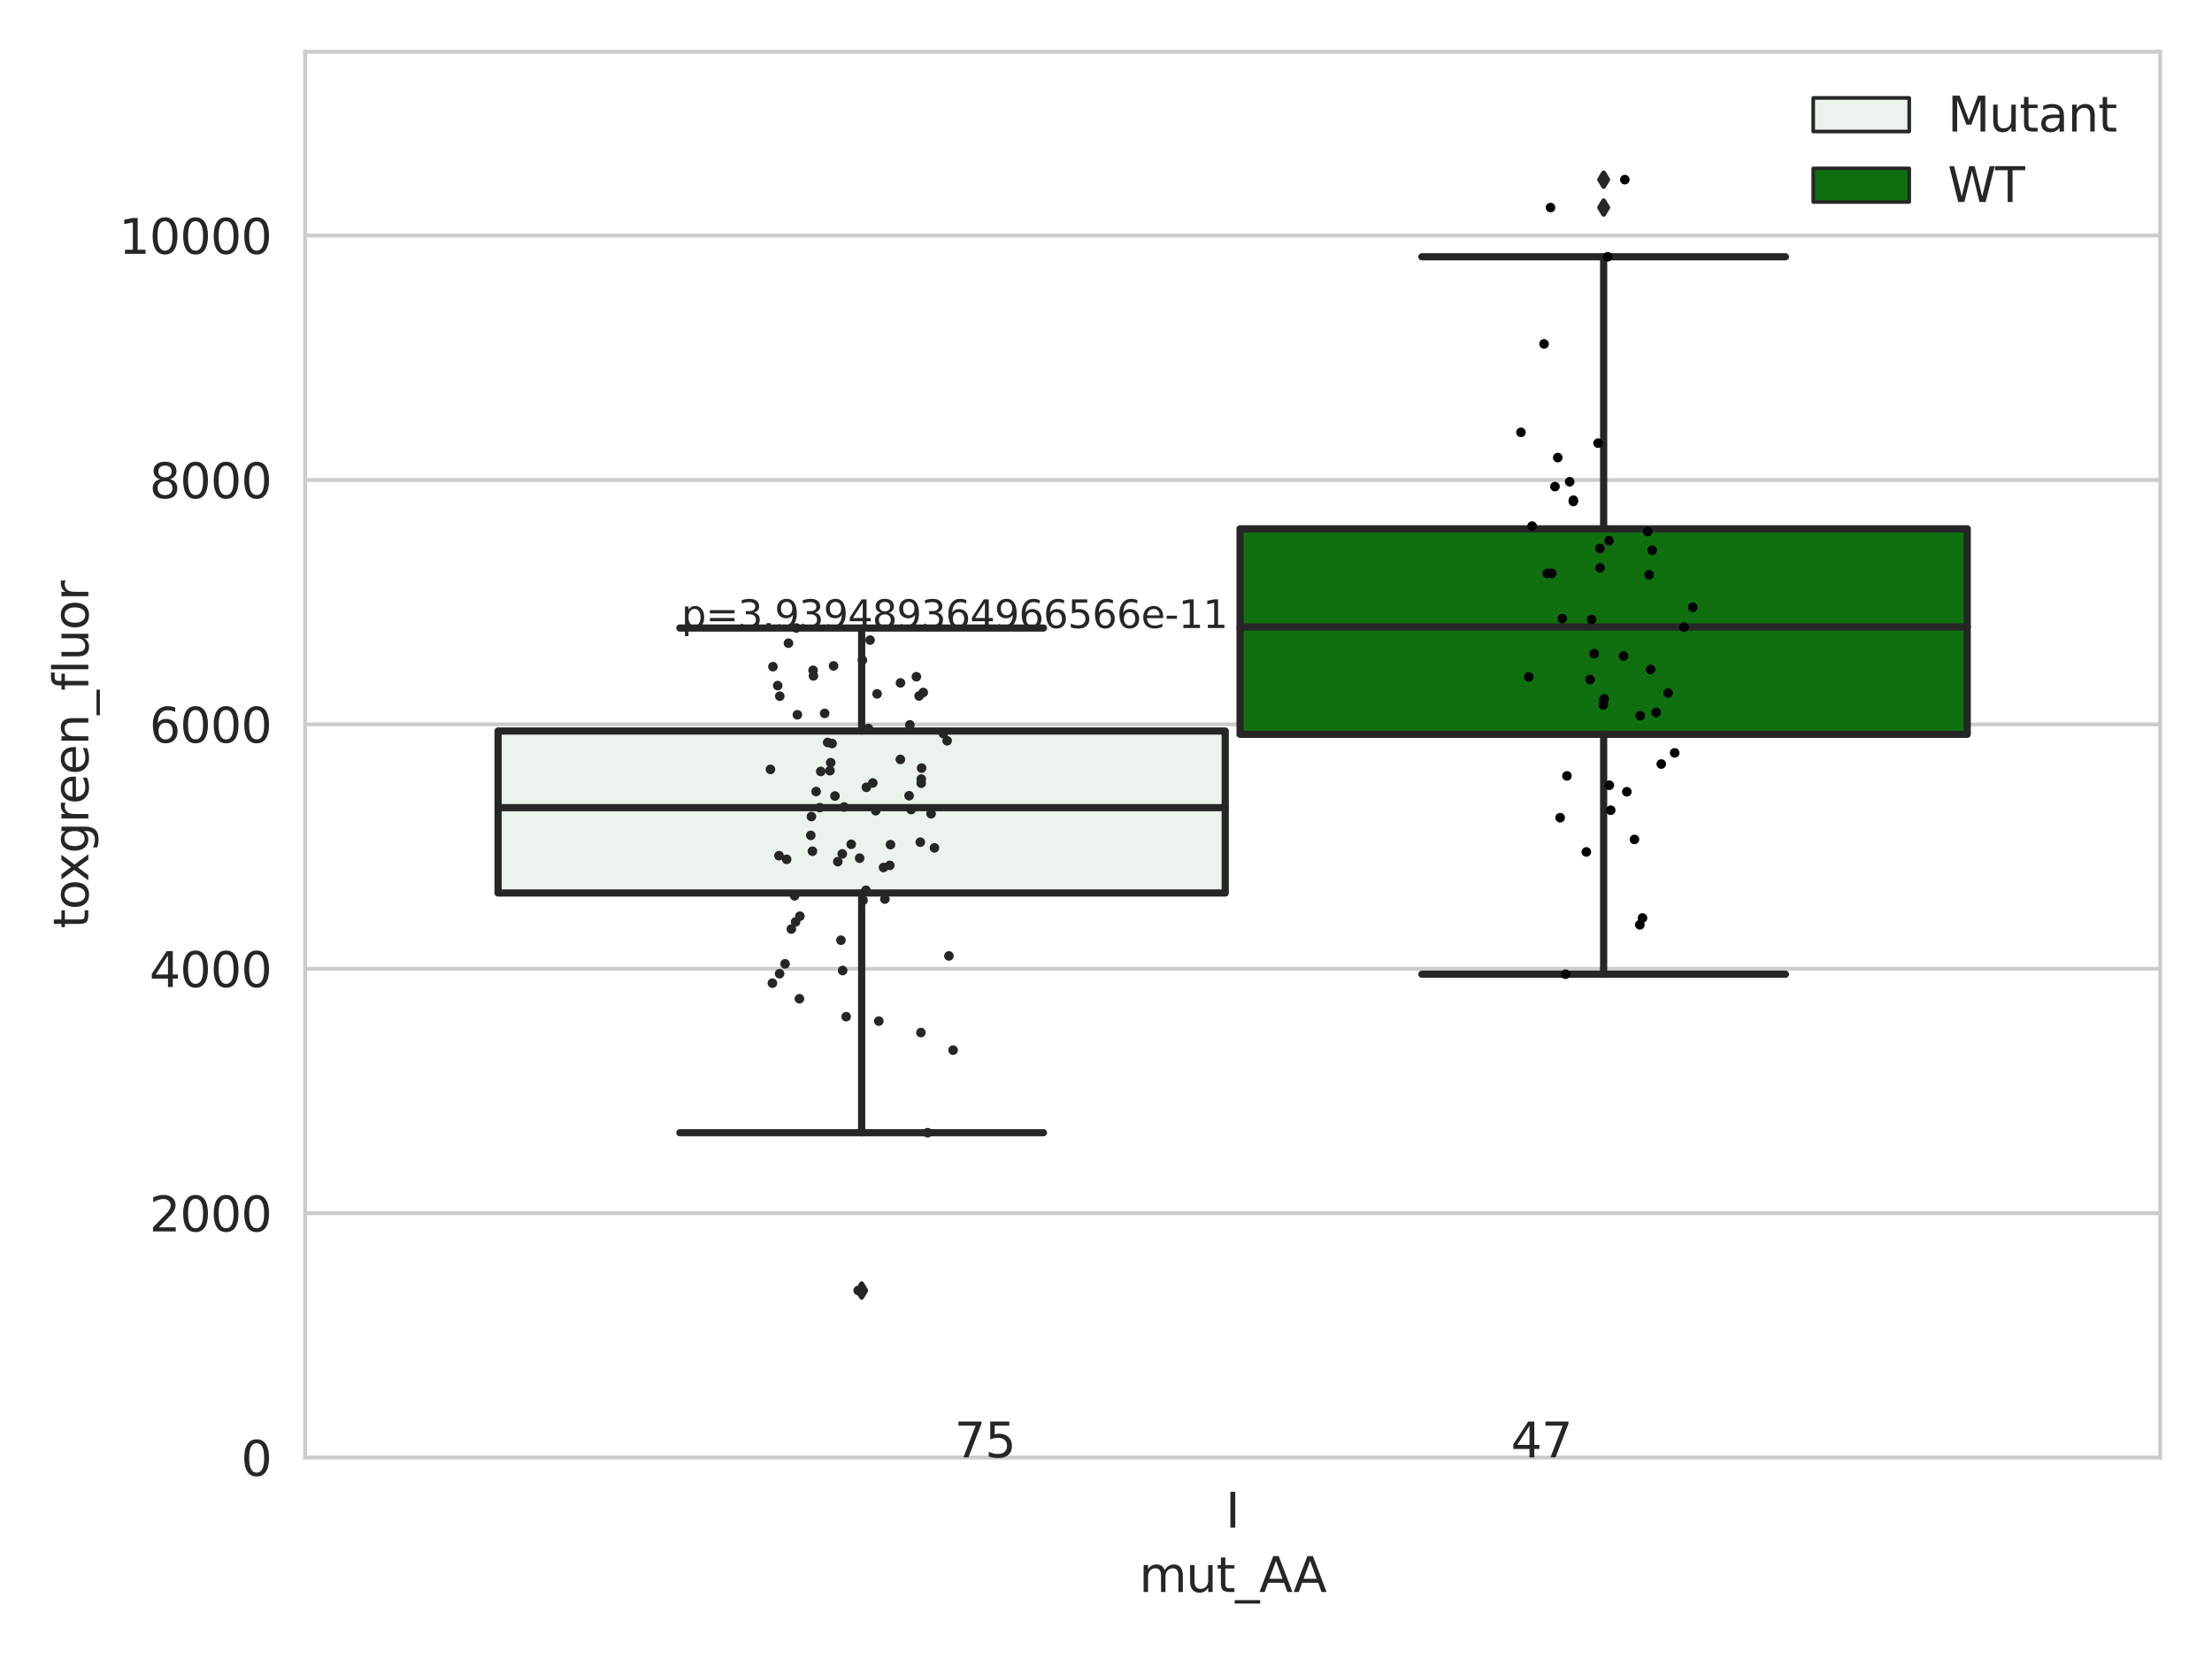 <?xml version="1.0" encoding="utf-8" standalone="no"?>
<!DOCTYPE svg PUBLIC "-//W3C//DTD SVG 1.1//EN"
  "http://www.w3.org/Graphics/SVG/1.1/DTD/svg11.dtd">
<svg xmlns:xlink="http://www.w3.org/1999/xlink" width="460.8pt" height="345.6pt" viewBox="0 0 460.8 345.6" xmlns="http://www.w3.org/2000/svg" version="1.1">
 <defs>
  <style type="text/css">*{stroke-linejoin: round; stroke-linecap: butt}</style>
 </defs>
 <g id="figure_1">
  <g id="patch_1">
   <path d="M 0 345.6 
L 460.8 345.6 
L 460.8 0 
L 0 0 
z
" style="fill: #ffffff"/>
  </g>
  <g id="axes_1">
   <g id="patch_2">
    <path d="M 63.571 303.64 
L 450 303.64 
L 450 10.8 
L 63.571 10.8 
z
" style="fill: #ffffff"/>
   </g>
   <g id="matplotlib.axis_1">
    <g id="xtick_1">
     <g id="text_1">
      <!-- I -->
      <g style="fill: #262626" transform="translate(255.311 318.238) scale(0.1 -0.1)">
       <defs>
        <path id="DejaVuSans-49" d="M 628 4666 
L 1259 4666 
L 1259 0 
L 628 0 
L 628 4666 
z
" transform="scale(0.016)"/>
       </defs>
       <use xlink:href="#DejaVuSans-49"/>
      </g>
     </g>
    </g>
    <g id="text_2">
     <!-- mut_AA -->
     <g style="fill: #262626" transform="translate(237.308 331.638) scale(0.1 -0.1)">
      <defs>
       <path id="DejaVuSans-6d" d="M 3328 2828 
Q 3544 3216 3844 3400 
Q 4144 3584 4550 3584 
Q 5097 3584 5394 3201 
Q 5691 2819 5691 2113 
L 5691 0 
L 5113 0 
L 5113 2094 
Q 5113 2597 4934 2840 
Q 4756 3084 4391 3084 
Q 3944 3084 3684 2787 
Q 3425 2491 3425 1978 
L 3425 0 
L 2847 0 
L 2847 2094 
Q 2847 2600 2669 2842 
Q 2491 3084 2119 3084 
Q 1678 3084 1418 2786 
Q 1159 2488 1159 1978 
L 1159 0 
L 581 0 
L 581 3500 
L 1159 3500 
L 1159 2956 
Q 1356 3278 1631 3431 
Q 1906 3584 2284 3584 
Q 2666 3584 2933 3390 
Q 3200 3197 3328 2828 
z
" transform="scale(0.016)"/>
       <path id="DejaVuSans-75" d="M 544 1381 
L 544 3500 
L 1119 3500 
L 1119 1403 
Q 1119 906 1312 657 
Q 1506 409 1894 409 
Q 2359 409 2629 706 
Q 2900 1003 2900 1516 
L 2900 3500 
L 3475 3500 
L 3475 0 
L 2900 0 
L 2900 538 
Q 2691 219 2414 64 
Q 2138 -91 1772 -91 
Q 1169 -91 856 284 
Q 544 659 544 1381 
z
M 1991 3584 
L 1991 3584 
z
" transform="scale(0.016)"/>
       <path id="DejaVuSans-74" d="M 1172 4494 
L 1172 3500 
L 2356 3500 
L 2356 3053 
L 1172 3053 
L 1172 1153 
Q 1172 725 1289 603 
Q 1406 481 1766 481 
L 2356 481 
L 2356 0 
L 1766 0 
Q 1100 0 847 248 
Q 594 497 594 1153 
L 594 3053 
L 172 3053 
L 172 3500 
L 594 3500 
L 594 4494 
L 1172 4494 
z
" transform="scale(0.016)"/>
       <path id="DejaVuSans-5f" d="M 3263 -1063 
L 3263 -1509 
L -63 -1509 
L -63 -1063 
L 3263 -1063 
z
" transform="scale(0.016)"/>
       <path id="DejaVuSans-41" d="M 2188 4044 
L 1331 1722 
L 3047 1722 
L 2188 4044 
z
M 1831 4666 
L 2547 4666 
L 4325 0 
L 3669 0 
L 3244 1197 
L 1141 1197 
L 716 0 
L 50 0 
L 1831 4666 
z
" transform="scale(0.016)"/>
      </defs>
      <use xlink:href="#DejaVuSans-6d"/>
      <use xlink:href="#DejaVuSans-75" x="97.412"/>
      <use xlink:href="#DejaVuSans-74" x="160.791"/>
      <use xlink:href="#DejaVuSans-5f" x="200"/>
      <use xlink:href="#DejaVuSans-41" x="250"/>
      <use xlink:href="#DejaVuSans-41" x="321.158"/>
     </g>
    </g>
   </g>
   <g id="matplotlib.axis_2">
    <g id="ytick_1">
     <g id="line2d_1">
      <path d="M 63.571 303.64 
L 450 303.64 
" clip-path="url(#pcf82dc06f7)" style="fill: none; stroke: #cccccc; stroke-width: 0.8; stroke-linecap: round"/>
     </g>
     <g id="text_3">
      <!-- 0 -->
      <g style="fill: #262626" transform="translate(50.209 307.439) scale(0.1 -0.1)">
       <defs>
        <path id="DejaVuSans-30" d="M 2034 4250 
Q 1547 4250 1301 3770 
Q 1056 3291 1056 2328 
Q 1056 1369 1301 889 
Q 1547 409 2034 409 
Q 2525 409 2770 889 
Q 3016 1369 3016 2328 
Q 3016 3291 2770 3770 
Q 2525 4250 2034 4250 
z
M 2034 4750 
Q 2819 4750 3233 4129 
Q 3647 3509 3647 2328 
Q 3647 1150 3233 529 
Q 2819 -91 2034 -91 
Q 1250 -91 836 529 
Q 422 1150 422 2328 
Q 422 3509 836 4129 
Q 1250 4750 2034 4750 
z
" transform="scale(0.016)"/>
       </defs>
       <use xlink:href="#DejaVuSans-30"/>
      </g>
     </g>
    </g>
    <g id="ytick_2">
     <g id="line2d_2">
      <path d="M 63.571 252.727 
L 450 252.727 
" clip-path="url(#pcf82dc06f7)" style="fill: none; stroke: #cccccc; stroke-width: 0.8; stroke-linecap: round"/>
     </g>
     <g id="text_4">
      <!-- 2000 -->
      <g style="fill: #262626" transform="translate(31.121 256.526) scale(0.1 -0.1)">
       <defs>
        <path id="DejaVuSans-32" d="M 1228 531 
L 3431 531 
L 3431 0 
L 469 0 
L 469 531 
Q 828 903 1448 1529 
Q 2069 2156 2228 2338 
Q 2531 2678 2651 2914 
Q 2772 3150 2772 3378 
Q 2772 3750 2511 3984 
Q 2250 4219 1831 4219 
Q 1534 4219 1204 4116 
Q 875 4013 500 3803 
L 500 4441 
Q 881 4594 1212 4672 
Q 1544 4750 1819 4750 
Q 2544 4750 2975 4387 
Q 3406 4025 3406 3419 
Q 3406 3131 3298 2873 
Q 3191 2616 2906 2266 
Q 2828 2175 2409 1742 
Q 1991 1309 1228 531 
z
" transform="scale(0.016)"/>
       </defs>
       <use xlink:href="#DejaVuSans-32"/>
       <use xlink:href="#DejaVuSans-30" x="63.623"/>
       <use xlink:href="#DejaVuSans-30" x="127.246"/>
       <use xlink:href="#DejaVuSans-30" x="190.869"/>
      </g>
     </g>
    </g>
    <g id="ytick_3">
     <g id="line2d_3">
      <path d="M 63.571 201.814 
L 450 201.814 
" clip-path="url(#pcf82dc06f7)" style="fill: none; stroke: #cccccc; stroke-width: 0.8; stroke-linecap: round"/>
     </g>
     <g id="text_5">
      <!-- 4000 -->
      <g style="fill: #262626" transform="translate(31.121 205.614) scale(0.1 -0.1)">
       <defs>
        <path id="DejaVuSans-34" d="M 2419 4116 
L 825 1625 
L 2419 1625 
L 2419 4116 
z
M 2253 4666 
L 3047 4666 
L 3047 1625 
L 3713 1625 
L 3713 1100 
L 3047 1100 
L 3047 0 
L 2419 0 
L 2419 1100 
L 313 1100 
L 313 1709 
L 2253 4666 
z
" transform="scale(0.016)"/>
       </defs>
       <use xlink:href="#DejaVuSans-34"/>
       <use xlink:href="#DejaVuSans-30" x="63.623"/>
       <use xlink:href="#DejaVuSans-30" x="127.246"/>
       <use xlink:href="#DejaVuSans-30" x="190.869"/>
      </g>
     </g>
    </g>
    <g id="ytick_4">
     <g id="line2d_4">
      <path d="M 63.571 150.901 
L 450 150.901 
" clip-path="url(#pcf82dc06f7)" style="fill: none; stroke: #cccccc; stroke-width: 0.8; stroke-linecap: round"/>
     </g>
     <g id="text_6">
      <!-- 6000 -->
      <g style="fill: #262626" transform="translate(31.121 154.701) scale(0.1 -0.1)">
       <defs>
        <path id="DejaVuSans-36" d="M 2113 2584 
Q 1688 2584 1439 2293 
Q 1191 2003 1191 1497 
Q 1191 994 1439 701 
Q 1688 409 2113 409 
Q 2538 409 2786 701 
Q 3034 994 3034 1497 
Q 3034 2003 2786 2293 
Q 2538 2584 2113 2584 
z
M 3366 4563 
L 3366 3988 
Q 3128 4100 2886 4159 
Q 2644 4219 2406 4219 
Q 1781 4219 1451 3797 
Q 1122 3375 1075 2522 
Q 1259 2794 1537 2939 
Q 1816 3084 2150 3084 
Q 2853 3084 3261 2657 
Q 3669 2231 3669 1497 
Q 3669 778 3244 343 
Q 2819 -91 2113 -91 
Q 1303 -91 875 529 
Q 447 1150 447 2328 
Q 447 3434 972 4092 
Q 1497 4750 2381 4750 
Q 2619 4750 2861 4703 
Q 3103 4656 3366 4563 
z
" transform="scale(0.016)"/>
       </defs>
       <use xlink:href="#DejaVuSans-36"/>
       <use xlink:href="#DejaVuSans-30" x="63.623"/>
       <use xlink:href="#DejaVuSans-30" x="127.246"/>
       <use xlink:href="#DejaVuSans-30" x="190.869"/>
      </g>
     </g>
    </g>
    <g id="ytick_5">
     <g id="line2d_5">
      <path d="M 63.571 99.989 
L 450 99.989 
" clip-path="url(#pcf82dc06f7)" style="fill: none; stroke: #cccccc; stroke-width: 0.8; stroke-linecap: round"/>
     </g>
     <g id="text_7">
      <!-- 8000 -->
      <g style="fill: #262626" transform="translate(31.121 103.788) scale(0.1 -0.1)">
       <defs>
        <path id="DejaVuSans-38" d="M 2034 2216 
Q 1584 2216 1326 1975 
Q 1069 1734 1069 1313 
Q 1069 891 1326 650 
Q 1584 409 2034 409 
Q 2484 409 2743 651 
Q 3003 894 3003 1313 
Q 3003 1734 2745 1975 
Q 2488 2216 2034 2216 
z
M 1403 2484 
Q 997 2584 770 2862 
Q 544 3141 544 3541 
Q 544 4100 942 4425 
Q 1341 4750 2034 4750 
Q 2731 4750 3128 4425 
Q 3525 4100 3525 3541 
Q 3525 3141 3298 2862 
Q 3072 2584 2669 2484 
Q 3125 2378 3379 2068 
Q 3634 1759 3634 1313 
Q 3634 634 3220 271 
Q 2806 -91 2034 -91 
Q 1263 -91 848 271 
Q 434 634 434 1313 
Q 434 1759 690 2068 
Q 947 2378 1403 2484 
z
M 1172 3481 
Q 1172 3119 1398 2916 
Q 1625 2713 2034 2713 
Q 2441 2713 2670 2916 
Q 2900 3119 2900 3481 
Q 2900 3844 2670 4047 
Q 2441 4250 2034 4250 
Q 1625 4250 1398 4047 
Q 1172 3844 1172 3481 
z
" transform="scale(0.016)"/>
       </defs>
       <use xlink:href="#DejaVuSans-38"/>
       <use xlink:href="#DejaVuSans-30" x="63.623"/>
       <use xlink:href="#DejaVuSans-30" x="127.246"/>
       <use xlink:href="#DejaVuSans-30" x="190.869"/>
      </g>
     </g>
    </g>
    <g id="ytick_6">
     <g id="line2d_6">
      <path d="M 63.571 49.076 
L 450 49.076 
" clip-path="url(#pcf82dc06f7)" style="fill: none; stroke: #cccccc; stroke-width: 0.8; stroke-linecap: round"/>
     </g>
     <g id="text_8">
      <!-- 10000 -->
      <g style="fill: #262626" transform="translate(24.759 52.875) scale(0.1 -0.1)">
       <defs>
        <path id="DejaVuSans-31" d="M 794 531 
L 1825 531 
L 1825 4091 
L 703 3866 
L 703 4441 
L 1819 4666 
L 2450 4666 
L 2450 531 
L 3481 531 
L 3481 0 
L 794 0 
L 794 531 
z
" transform="scale(0.016)"/>
       </defs>
       <use xlink:href="#DejaVuSans-31"/>
       <use xlink:href="#DejaVuSans-30" x="63.623"/>
       <use xlink:href="#DejaVuSans-30" x="127.246"/>
       <use xlink:href="#DejaVuSans-30" x="190.869"/>
       <use xlink:href="#DejaVuSans-30" x="254.492"/>
      </g>
     </g>
    </g>
    <g id="text_9">
     <!-- toxgreen_fluor -->
     <g style="fill: #262626" transform="translate(18.401 193.415) rotate(-90) scale(0.1 -0.1)">
      <defs>
       <path id="DejaVuSans-6f" d="M 1959 3097 
Q 1497 3097 1228 2736 
Q 959 2375 959 1747 
Q 959 1119 1226 758 
Q 1494 397 1959 397 
Q 2419 397 2687 759 
Q 2956 1122 2956 1747 
Q 2956 2369 2687 2733 
Q 2419 3097 1959 3097 
z
M 1959 3584 
Q 2709 3584 3137 3096 
Q 3566 2609 3566 1747 
Q 3566 888 3137 398 
Q 2709 -91 1959 -91 
Q 1206 -91 779 398 
Q 353 888 353 1747 
Q 353 2609 779 3096 
Q 1206 3584 1959 3584 
z
" transform="scale(0.016)"/>
       <path id="DejaVuSans-78" d="M 3513 3500 
L 2247 1797 
L 3578 0 
L 2900 0 
L 1881 1375 
L 863 0 
L 184 0 
L 1544 1831 
L 300 3500 
L 978 3500 
L 1906 2253 
L 2834 3500 
L 3513 3500 
z
" transform="scale(0.016)"/>
       <path id="DejaVuSans-67" d="M 2906 1791 
Q 2906 2416 2648 2759 
Q 2391 3103 1925 3103 
Q 1463 3103 1205 2759 
Q 947 2416 947 1791 
Q 947 1169 1205 825 
Q 1463 481 1925 481 
Q 2391 481 2648 825 
Q 2906 1169 2906 1791 
z
M 3481 434 
Q 3481 -459 3084 -895 
Q 2688 -1331 1869 -1331 
Q 1566 -1331 1297 -1286 
Q 1028 -1241 775 -1147 
L 775 -588 
Q 1028 -725 1275 -790 
Q 1522 -856 1778 -856 
Q 2344 -856 2625 -561 
Q 2906 -266 2906 331 
L 2906 616 
Q 2728 306 2450 153 
Q 2172 0 1784 0 
Q 1141 0 747 490 
Q 353 981 353 1791 
Q 353 2603 747 3093 
Q 1141 3584 1784 3584 
Q 2172 3584 2450 3431 
Q 2728 3278 2906 2969 
L 2906 3500 
L 3481 3500 
L 3481 434 
z
" transform="scale(0.016)"/>
       <path id="DejaVuSans-72" d="M 2631 2963 
Q 2534 3019 2420 3045 
Q 2306 3072 2169 3072 
Q 1681 3072 1420 2755 
Q 1159 2438 1159 1844 
L 1159 0 
L 581 0 
L 581 3500 
L 1159 3500 
L 1159 2956 
Q 1341 3275 1631 3429 
Q 1922 3584 2338 3584 
Q 2397 3584 2469 3576 
Q 2541 3569 2628 3553 
L 2631 2963 
z
" transform="scale(0.016)"/>
       <path id="DejaVuSans-65" d="M 3597 1894 
L 3597 1613 
L 953 1613 
Q 991 1019 1311 708 
Q 1631 397 2203 397 
Q 2534 397 2845 478 
Q 3156 559 3463 722 
L 3463 178 
Q 3153 47 2828 -22 
Q 2503 -91 2169 -91 
Q 1331 -91 842 396 
Q 353 884 353 1716 
Q 353 2575 817 3079 
Q 1281 3584 2069 3584 
Q 2775 3584 3186 3129 
Q 3597 2675 3597 1894 
z
M 3022 2063 
Q 3016 2534 2758 2815 
Q 2500 3097 2075 3097 
Q 1594 3097 1305 2825 
Q 1016 2553 972 2059 
L 3022 2063 
z
" transform="scale(0.016)"/>
       <path id="DejaVuSans-6e" d="M 3513 2113 
L 3513 0 
L 2938 0 
L 2938 2094 
Q 2938 2591 2744 2837 
Q 2550 3084 2163 3084 
Q 1697 3084 1428 2787 
Q 1159 2491 1159 1978 
L 1159 0 
L 581 0 
L 581 3500 
L 1159 3500 
L 1159 2956 
Q 1366 3272 1645 3428 
Q 1925 3584 2291 3584 
Q 2894 3584 3203 3211 
Q 3513 2838 3513 2113 
z
" transform="scale(0.016)"/>
       <path id="DejaVuSans-66" d="M 2375 4863 
L 2375 4384 
L 1825 4384 
Q 1516 4384 1395 4259 
Q 1275 4134 1275 3809 
L 1275 3500 
L 2222 3500 
L 2222 3053 
L 1275 3053 
L 1275 0 
L 697 0 
L 697 3053 
L 147 3053 
L 147 3500 
L 697 3500 
L 697 3744 
Q 697 4328 969 4595 
Q 1241 4863 1831 4863 
L 2375 4863 
z
" transform="scale(0.016)"/>
       <path id="DejaVuSans-6c" d="M 603 4863 
L 1178 4863 
L 1178 0 
L 603 0 
L 603 4863 
z
" transform="scale(0.016)"/>
      </defs>
      <use xlink:href="#DejaVuSans-74"/>
      <use xlink:href="#DejaVuSans-6f" x="39.209"/>
      <use xlink:href="#DejaVuSans-78" x="97.266"/>
      <use xlink:href="#DejaVuSans-67" x="156.445"/>
      <use xlink:href="#DejaVuSans-72" x="219.922"/>
      <use xlink:href="#DejaVuSans-65" x="258.785"/>
      <use xlink:href="#DejaVuSans-65" x="320.309"/>
      <use xlink:href="#DejaVuSans-6e" x="381.832"/>
      <use xlink:href="#DejaVuSans-5f" x="445.211"/>
      <use xlink:href="#DejaVuSans-66" x="495.211"/>
      <use xlink:href="#DejaVuSans-6c" x="530.416"/>
      <use xlink:href="#DejaVuSans-75" x="558.199"/>
      <use xlink:href="#DejaVuSans-6f" x="621.578"/>
      <use xlink:href="#DejaVuSans-72" x="682.76"/>
     </g>
    </g>
   </g>
   <g id="patch_3">
    <path d="M 103.76 186.033 
L 255.24 186.033 
L 255.24 152.288 
L 103.76 152.288 
L 103.76 186.033 
z
" clip-path="url(#pcf82dc06f7)" style="fill: #ecf2ec; stroke: #262626; stroke-width: 1.5; stroke-linejoin: miter"/>
   </g>
   <g id="patch_4">
    <path d="M 258.331 152.968 
L 409.811 152.968 
L 409.811 110.158 
L 258.331 110.158 
L 258.331 152.968 
z
" clip-path="url(#pcf82dc06f7)" style="fill: #107010; stroke: #262626; stroke-width: 1.5; stroke-linejoin: miter"/>
   </g>
   <g id="patch_5">
    <path d="M 256.786 303.64 
L 256.786 303.64 
L 256.786 303.64 
L 256.786 303.64 
z
" clip-path="url(#pcf82dc06f7)" style="fill: #ecf2ec; stroke: #262626; stroke-width: 0.75; stroke-linejoin: miter"/>
   </g>
   <g id="patch_6">
    <path d="M 256.786 303.64 
L 256.786 303.64 
L 256.786 303.64 
L 256.786 303.64 
z
" clip-path="url(#pcf82dc06f7)" style="fill: #107010; stroke: #262626; stroke-width: 0.75; stroke-linejoin: miter"/>
   </g>
   <g id="PathCollection_1"/>
   <g id="PathCollection_2"/>
   <g id="line2d_7">
    <path d="M 179.5 186.033 
L 179.5 235.961 
" clip-path="url(#pcf82dc06f7)" style="fill: none; stroke: #262626; stroke-width: 1.5; stroke-linecap: round"/>
   </g>
   <g id="line2d_8">
    <path d="M 179.5 152.288 
L 179.5 130.827 
" clip-path="url(#pcf82dc06f7)" style="fill: none; stroke: #262626; stroke-width: 1.5; stroke-linecap: round"/>
   </g>
   <g id="line2d_9">
    <path d="M 141.63 235.961 
L 217.37 235.961 
" clip-path="url(#pcf82dc06f7)" style="fill: none; stroke: #262626; stroke-width: 1.5; stroke-linecap: round"/>
   </g>
   <g id="line2d_10">
    <path d="M 141.63 130.827 
L 217.37 130.827 
" clip-path="url(#pcf82dc06f7)" style="fill: none; stroke: #262626; stroke-width: 1.5; stroke-linecap: round"/>
   </g>
   <g id="line2d_11">
    <defs>
     <path id="m5d68ee4157" d="M -0 1.414 
L 0.849 0 
L 0 -1.414 
L -0.849 -0 
z
" style="stroke: #262626; stroke-linejoin: miter"/>
    </defs>
    <g clip-path="url(#pcf82dc06f7)">
     <use xlink:href="#m5d68ee4157" x="179.5" y="268.836" style="fill: #262626; stroke: #262626; stroke-linejoin: miter"/>
    </g>
   </g>
   <g id="line2d_12">
    <path d="M 334.071 152.968 
L 334.071 202.948 
" clip-path="url(#pcf82dc06f7)" style="fill: none; stroke: #262626; stroke-width: 1.5; stroke-linecap: round"/>
   </g>
   <g id="line2d_13">
    <path d="M 334.071 110.158 
L 334.071 53.494 
" clip-path="url(#pcf82dc06f7)" style="fill: none; stroke: #262626; stroke-width: 1.5; stroke-linecap: round"/>
   </g>
   <g id="line2d_14">
    <path d="M 296.201 202.948 
L 371.941 202.948 
" clip-path="url(#pcf82dc06f7)" style="fill: none; stroke: #262626; stroke-width: 1.5; stroke-linecap: round"/>
   </g>
   <g id="line2d_15">
    <path d="M 296.201 53.494 
L 371.941 53.494 
" clip-path="url(#pcf82dc06f7)" style="fill: none; stroke: #262626; stroke-width: 1.5; stroke-linecap: round"/>
   </g>
   <g id="line2d_16">
    <g clip-path="url(#pcf82dc06f7)">
     <use xlink:href="#m5d68ee4157" x="334.071" y="37.422" style="fill: #262626; stroke: #262626; stroke-linejoin: miter"/>
     <use xlink:href="#m5d68ee4157" x="334.071" y="43.237" style="fill: #262626; stroke: #262626; stroke-linejoin: miter"/>
    </g>
   </g>
   <g id="line2d_17">
    <path d="M 103.76 168.245 
L 255.24 168.245 
" clip-path="url(#pcf82dc06f7)" style="fill: none; stroke: #262626; stroke-width: 1.5; stroke-linecap: round"/>
   </g>
   <g id="line2d_18">
    <path d="M 258.331 130.627 
L 409.811 130.627 
" clip-path="url(#pcf82dc06f7)" style="fill: none; stroke: #262626; stroke-width: 1.5; stroke-linecap: round"/>
   </g>
   <g id="patch_7">
    <path d="M 63.571 303.64 
L 63.571 10.8 
" style="fill: none; stroke: #cccccc; stroke-width: 0.8; stroke-linejoin: miter; stroke-linecap: square"/>
   </g>
   <g id="patch_8">
    <path d="M 450 303.64 
L 450 10.8 
" style="fill: none; stroke: #cccccc; stroke-width: 0.8; stroke-linejoin: miter; stroke-linecap: square"/>
   </g>
   <g id="patch_9">
    <path d="M 63.571 303.64 
L 450 303.64 
" style="fill: none; stroke: #cccccc; stroke-width: 0.8; stroke-linejoin: miter; stroke-linecap: square"/>
   </g>
   <g id="patch_10">
    <path d="M 63.571 10.8 
L 450 10.8 
" style="fill: none; stroke: #cccccc; stroke-width: 0.8; stroke-linejoin: miter; stroke-linecap: square"/>
   </g>
   <g id="PathCollection_3">
    <defs>
     <path id="C0_0_c80b833211" d="M 0 1 
C 0.265 1 0.52 0.895 0.707 0.707 
C 0.895 0.52 1 0.265 1 -0 
C 1 -0.265 0.895 -0.52 0.707 -0.707 
C 0.52 -0.895 0.265 -1 0 -1 
C -0.265 -1 -0.52 -0.895 -0.707 -0.707 
C -0.895 -0.52 -1 -0.265 -1 0 
C -1 0.265 -0.895 0.52 -0.707 0.707 
C -0.52 0.895 -0.265 1 0 1 
z
"/>
    </defs>
    <g clip-path="url(#pcf82dc06f7)">
     <use xlink:href="#C0_0_c80b833211" x="165.889" y="130.827" style="fill: #262626"/>
    </g>
    <g clip-path="url(#pcf82dc06f7)">
     <use xlink:href="#C0_0_c80b833211" x="173.939" y="165.824" style="fill: #262626"/>
    </g>
    <g clip-path="url(#pcf82dc06f7)">
     <use xlink:href="#C0_0_c80b833211" x="162.008" y="142.819" style="fill: #262626"/>
    </g>
    <g clip-path="url(#pcf82dc06f7)">
     <use xlink:href="#C0_0_c80b833211" x="191.462" y="144.986" style="fill: #262626"/>
    </g>
    <g clip-path="url(#pcf82dc06f7)">
     <use xlink:href="#C0_0_c80b833211" x="170.781" y="168.245" style="fill: #262626"/>
    </g>
    <g clip-path="url(#pcf82dc06f7)">
     <use xlink:href="#C0_0_c80b833211" x="181.249" y="133.343" style="fill: #262626"/>
    </g>
    <g clip-path="url(#pcf82dc06f7)">
     <use xlink:href="#C0_0_c80b833211" x="173.051" y="158.873" style="fill: #262626"/>
    </g>
    <g clip-path="url(#pcf82dc06f7)">
     <use xlink:href="#C0_0_c80b833211" x="172.416" y="154.666" style="fill: #262626"/>
    </g>
    <g clip-path="url(#pcf82dc06f7)">
     <use xlink:href="#C0_0_c80b833211" x="193.249" y="235.961" style="fill: #262626"/>
    </g>
    <g clip-path="url(#pcf82dc06f7)">
     <use xlink:href="#C0_0_c80b833211" x="161.02" y="138.879" style="fill: #262626"/>
    </g>
    <g clip-path="url(#pcf82dc06f7)">
     <use xlink:href="#C0_0_c80b833211" x="180.392" y="185.453" style="fill: #262626"/>
    </g>
    <g clip-path="url(#pcf82dc06f7)">
     <use xlink:href="#C0_0_c80b833211" x="173.34" y="154.89" style="fill: #262626"/>
    </g>
    <g clip-path="url(#pcf82dc06f7)">
     <use xlink:href="#C0_0_c80b833211" x="184.337" y="187.294" style="fill: #262626"/>
    </g>
    <g clip-path="url(#pcf82dc06f7)">
     <use xlink:href="#C0_0_c80b833211" x="191.99" y="160.012" style="fill: #262626"/>
    </g>
    <g clip-path="url(#pcf82dc06f7)">
     <use xlink:href="#C0_0_c80b833211" x="175.186" y="195.859" style="fill: #262626"/>
    </g>
    <g clip-path="url(#pcf82dc06f7)">
     <use xlink:href="#C0_0_c80b833211" x="162.284" y="178.251" style="fill: #262626"/>
    </g>
    <g clip-path="url(#pcf82dc06f7)">
     <use xlink:href="#C0_0_c80b833211" x="170.976" y="160.704" style="fill: #262626"/>
    </g>
    <g clip-path="url(#pcf82dc06f7)">
     <use xlink:href="#C0_0_c80b833211" x="181.818" y="163.108" style="fill: #262626"/>
    </g>
    <g clip-path="url(#pcf82dc06f7)">
     <use xlink:href="#C0_0_c80b833211" x="169.457" y="140.806" style="fill: #262626"/>
    </g>
    <g clip-path="url(#pcf82dc06f7)">
     <use xlink:href="#C0_0_c80b833211" x="164.849" y="193.541" style="fill: #262626"/>
    </g>
    <g clip-path="url(#pcf82dc06f7)">
     <use xlink:href="#C0_0_c80b833211" x="192.329" y="144.261" style="fill: #262626"/>
    </g>
    <g clip-path="url(#pcf82dc06f7)">
     <use xlink:href="#C0_0_c80b833211" x="187.582" y="142.261" style="fill: #262626"/>
    </g>
    <g clip-path="url(#pcf82dc06f7)">
     <use xlink:href="#C0_0_c80b833211" x="184.052" y="180.713" style="fill: #262626"/>
    </g>
    <g clip-path="url(#pcf82dc06f7)">
     <use xlink:href="#C0_0_c80b833211" x="196.509" y="152.815" style="fill: #262626"/>
    </g>
    <g clip-path="url(#pcf82dc06f7)">
     <use xlink:href="#C0_0_c80b833211" x="187.563" y="158.199" style="fill: #262626"/>
    </g>
    <g clip-path="url(#pcf82dc06f7)">
     <use xlink:href="#C0_0_c80b833211" x="162.407" y="202.842" style="fill: #262626"/>
    </g>
    <g clip-path="url(#pcf82dc06f7)">
     <use xlink:href="#C0_0_c80b833211" x="177.321" y="175.884" style="fill: #262626"/>
    </g>
    <g clip-path="url(#pcf82dc06f7)">
     <use xlink:href="#C0_0_c80b833211" x="174.531" y="179.497" style="fill: #262626"/>
    </g>
    <g clip-path="url(#pcf82dc06f7)">
     <use xlink:href="#C0_0_c80b833211" x="166.107" y="148.898" style="fill: #262626"/>
    </g>
    <g clip-path="url(#pcf82dc06f7)">
     <use xlink:href="#C0_0_c80b833211" x="175.537" y="202.18" style="fill: #262626"/>
    </g>
    <g clip-path="url(#pcf82dc06f7)">
     <use xlink:href="#C0_0_c80b833211" x="162.445" y="145.023" style="fill: #262626"/>
    </g>
    <g clip-path="url(#pcf82dc06f7)">
     <use xlink:href="#C0_0_c80b833211" x="185.358" y="180.276" style="fill: #262626"/>
    </g>
    <g clip-path="url(#pcf82dc06f7)">
     <use xlink:href="#C0_0_c80b833211" x="164.25" y="133.99" style="fill: #262626"/>
    </g>
    <g clip-path="url(#pcf82dc06f7)">
     <use xlink:href="#C0_0_c80b833211" x="165.737" y="192.05" style="fill: #262626"/>
    </g>
    <g clip-path="url(#pcf82dc06f7)">
     <use xlink:href="#C0_0_c80b833211" x="171.791" y="148.614" style="fill: #262626"/>
    </g>
    <g clip-path="url(#pcf82dc06f7)">
     <use xlink:href="#C0_0_c80b833211" x="179.08" y="178.775" style="fill: #262626"/>
    </g>
    <g clip-path="url(#pcf82dc06f7)">
     <use xlink:href="#C0_0_c80b833211" x="172.891" y="160.543" style="fill: #262626"/>
    </g>
    <g clip-path="url(#pcf82dc06f7)">
     <use xlink:href="#C0_0_c80b833211" x="183.074" y="212.714" style="fill: #262626"/>
    </g>
    <g clip-path="url(#pcf82dc06f7)">
     <use xlink:href="#C0_0_c80b833211" x="175.463" y="177.878" style="fill: #262626"/>
    </g>
    <g clip-path="url(#pcf82dc06f7)">
     <use xlink:href="#C0_0_c80b833211" x="169.248" y="177.327" style="fill: #262626"/>
    </g>
    <g clip-path="url(#pcf82dc06f7)">
     <use xlink:href="#C0_0_c80b833211" x="165.534" y="186.613" style="fill: #262626"/>
    </g>
    <g clip-path="url(#pcf82dc06f7)">
     <use xlink:href="#C0_0_c80b833211" x="175.85" y="168.11" style="fill: #262626"/>
    </g>
    <g clip-path="url(#pcf82dc06f7)">
     <use xlink:href="#C0_0_c80b833211" x="180.907" y="151.761" style="fill: #262626"/>
    </g>
    <g clip-path="url(#pcf82dc06f7)">
     <use xlink:href="#C0_0_c80b833211" x="179.798" y="187.558" style="fill: #262626"/>
    </g>
    <g clip-path="url(#pcf82dc06f7)">
     <use xlink:href="#C0_0_c80b833211" x="191.843" y="215.108" style="fill: #262626"/>
    </g>
    <g clip-path="url(#pcf82dc06f7)">
     <use xlink:href="#C0_0_c80b833211" x="163.872" y="179.016" style="fill: #262626"/>
    </g>
    <g clip-path="url(#pcf82dc06f7)">
     <use xlink:href="#C0_0_c80b833211" x="189.801" y="168.649" style="fill: #262626"/>
    </g>
    <g clip-path="url(#pcf82dc06f7)">
     <use xlink:href="#C0_0_c80b833211" x="166.539" y="208.057" style="fill: #262626"/>
    </g>
    <g clip-path="url(#pcf82dc06f7)">
     <use xlink:href="#C0_0_c80b833211" x="191.91" y="163.158" style="fill: #262626"/>
    </g>
    <g clip-path="url(#pcf82dc06f7)">
     <use xlink:href="#C0_0_c80b833211" x="189.38" y="165.761" style="fill: #262626"/>
    </g>
    <g clip-path="url(#pcf82dc06f7)">
     <use xlink:href="#C0_0_c80b833211" x="182.429" y="168.884" style="fill: #262626"/>
    </g>
    <g clip-path="url(#pcf82dc06f7)">
     <use xlink:href="#C0_0_c80b833211" x="198.548" y="218.763" style="fill: #262626"/>
    </g>
    <g clip-path="url(#pcf82dc06f7)">
     <use xlink:href="#C0_0_c80b833211" x="190.899" y="140.971" style="fill: #262626"/>
    </g>
    <g clip-path="url(#pcf82dc06f7)">
     <use xlink:href="#C0_0_c80b833211" x="178.779" y="268.836" style="fill: #262626"/>
    </g>
    <g clip-path="url(#pcf82dc06f7)">
     <use xlink:href="#C0_0_c80b833211" x="180.484" y="164.011" style="fill: #262626"/>
    </g>
    <g clip-path="url(#pcf82dc06f7)">
     <use xlink:href="#C0_0_c80b833211" x="176.27" y="211.788" style="fill: #262626"/>
    </g>
    <g clip-path="url(#pcf82dc06f7)">
     <use xlink:href="#C0_0_c80b833211" x="169.374" y="139.634" style="fill: #262626"/>
    </g>
    <g clip-path="url(#pcf82dc06f7)">
     <use xlink:href="#C0_0_c80b833211" x="179.657" y="137.535" style="fill: #262626"/>
    </g>
    <g clip-path="url(#pcf82dc06f7)">
     <use xlink:href="#C0_0_c80b833211" x="194.667" y="176.625" style="fill: #262626"/>
    </g>
    <g clip-path="url(#pcf82dc06f7)">
     <use xlink:href="#C0_0_c80b833211" x="189.545" y="150.998" style="fill: #262626"/>
    </g>
    <g clip-path="url(#pcf82dc06f7)">
     <use xlink:href="#C0_0_c80b833211" x="173.648" y="138.723" style="fill: #262626"/>
    </g>
    <g clip-path="url(#pcf82dc06f7)">
     <use xlink:href="#C0_0_c80b833211" x="160.907" y="204.808" style="fill: #262626"/>
    </g>
    <g clip-path="url(#pcf82dc06f7)">
     <use xlink:href="#C0_0_c80b833211" x="197.678" y="199.136" style="fill: #262626"/>
    </g>
    <g clip-path="url(#pcf82dc06f7)">
     <use xlink:href="#C0_0_c80b833211" x="166.627" y="190.86" style="fill: #262626"/>
    </g>
    <g clip-path="url(#pcf82dc06f7)">
     <use xlink:href="#C0_0_c80b833211" x="170.012" y="164.893" style="fill: #262626"/>
    </g>
    <g clip-path="url(#pcf82dc06f7)">
     <use xlink:href="#C0_0_c80b833211" x="191.718" y="175.441" style="fill: #262626"/>
    </g>
    <g clip-path="url(#pcf82dc06f7)">
     <use xlink:href="#C0_0_c80b833211" x="193.967" y="169.514" style="fill: #262626"/>
    </g>
    <g clip-path="url(#pcf82dc06f7)">
     <use xlink:href="#C0_0_c80b833211" x="191.927" y="162.297" style="fill: #262626"/>
    </g>
    <g clip-path="url(#pcf82dc06f7)">
     <use xlink:href="#C0_0_c80b833211" x="197.305" y="154.316" style="fill: #262626"/>
    </g>
    <g clip-path="url(#pcf82dc06f7)">
     <use xlink:href="#C0_0_c80b833211" x="169.033" y="170.099" style="fill: #262626"/>
    </g>
    <g clip-path="url(#pcf82dc06f7)">
     <use xlink:href="#C0_0_c80b833211" x="160.498" y="160.279" style="fill: #262626"/>
    </g>
    <g clip-path="url(#pcf82dc06f7)">
     <use xlink:href="#C0_0_c80b833211" x="182.709" y="144.543" style="fill: #262626"/>
    </g>
    <g clip-path="url(#pcf82dc06f7)">
     <use xlink:href="#C0_0_c80b833211" x="185.505" y="175.955" style="fill: #262626"/>
    </g>
    <g clip-path="url(#pcf82dc06f7)">
     <use xlink:href="#C0_0_c80b833211" x="163.547" y="200.785" style="fill: #262626"/>
    </g>
    <g clip-path="url(#pcf82dc06f7)">
     <use xlink:href="#C0_0_c80b833211" x="168.905" y="174.027" style="fill: #262626"/>
    </g>
   </g>
   <g id="PathCollection_4">
    <defs>
     <path id="C1_0_0da3185944" d="M 0 1 
C 0.265 1 0.52 0.895 0.707 0.707 
C 0.895 0.52 1 0.265 1 -0 
C 1 -0.265 0.895 -0.52 0.707 -0.707 
C 0.52 -0.895 0.265 -1 0 -1 
C -0.265 -1 -0.52 -0.895 -0.707 -0.707 
C -0.895 -0.52 -1 -0.265 -1 0 
C -1 0.265 -0.895 0.52 -0.707 0.707 
C -0.52 0.895 -0.265 1 0 1 
z
"/>
    </defs>
    <g clip-path="url(#pcf82dc06f7)">
     <use xlink:href="#C1_0_0da3185944" x="331.56" y="129.038"/>
    </g>
    <g clip-path="url(#pcf82dc06f7)">
     <use xlink:href="#C1_0_0da3185944" x="346.077" y="159.162"/>
    </g>
    <g clip-path="url(#pcf82dc06f7)">
     <use xlink:href="#C1_0_0da3185944" x="323.925" y="101.366"/>
    </g>
    <g clip-path="url(#pcf82dc06f7)">
     <use xlink:href="#C1_0_0da3185944" x="322.319" y="119.447"/>
    </g>
    <g clip-path="url(#pcf82dc06f7)">
     <use xlink:href="#C1_0_0da3185944" x="334.097" y="145.947"/>
    </g>
    <g clip-path="url(#pcf82dc06f7)">
     <use xlink:href="#C1_0_0da3185944" x="325.009" y="170.343"/>
    </g>
    <g clip-path="url(#pcf82dc06f7)">
     <use xlink:href="#C1_0_0da3185944" x="334.172" y="145.585"/>
    </g>
    <g clip-path="url(#pcf82dc06f7)">
     <use xlink:href="#C1_0_0da3185944" x="327.765" y="104.199"/>
    </g>
    <g clip-path="url(#pcf82dc06f7)">
     <use xlink:href="#C1_0_0da3185944" x="338.897" y="164.942"/>
    </g>
    <g clip-path="url(#pcf82dc06f7)">
     <use xlink:href="#C1_0_0da3185944" x="323.272" y="119.43"/>
    </g>
    <g clip-path="url(#pcf82dc06f7)">
     <use xlink:href="#C1_0_0da3185944" x="334.894" y="53.494"/>
    </g>
    <g clip-path="url(#pcf82dc06f7)">
     <use xlink:href="#C1_0_0da3185944" x="335.184" y="112.636"/>
    </g>
    <g clip-path="url(#pcf82dc06f7)">
     <use xlink:href="#C1_0_0da3185944" x="331.227" y="141.565"/>
    </g>
    <g clip-path="url(#pcf82dc06f7)">
     <use xlink:href="#C1_0_0da3185944" x="341.606" y="192.656"/>
    </g>
    <g clip-path="url(#pcf82dc06f7)">
     <use xlink:href="#C1_0_0da3185944" x="333.304" y="114.259"/>
    </g>
    <g clip-path="url(#pcf82dc06f7)">
     <use xlink:href="#C1_0_0da3185944" x="338.479" y="37.422"/>
    </g>
    <g clip-path="url(#pcf82dc06f7)">
     <use xlink:href="#C1_0_0da3185944" x="344.999" y="148.425"/>
    </g>
    <g clip-path="url(#pcf82dc06f7)">
     <use xlink:href="#C1_0_0da3185944" x="344.165" y="114.629"/>
    </g>
    <g clip-path="url(#pcf82dc06f7)">
     <use xlink:href="#C1_0_0da3185944" x="330.462" y="177.475"/>
    </g>
    <g clip-path="url(#pcf82dc06f7)">
     <use xlink:href="#C1_0_0da3185944" x="342.162" y="191.238"/>
    </g>
    <g clip-path="url(#pcf82dc06f7)">
     <use xlink:href="#C1_0_0da3185944" x="335.538" y="168.783"/>
    </g>
    <g clip-path="url(#pcf82dc06f7)">
     <use xlink:href="#C1_0_0da3185944" x="338.207" y="136.652"/>
    </g>
    <g clip-path="url(#pcf82dc06f7)">
     <use xlink:href="#C1_0_0da3185944" x="333.996" y="146.85"/>
    </g>
    <g clip-path="url(#pcf82dc06f7)">
     <use xlink:href="#C1_0_0da3185944" x="347.506" y="144.38"/>
    </g>
    <g clip-path="url(#pcf82dc06f7)">
     <use xlink:href="#C1_0_0da3185944" x="350.828" y="130.627"/>
    </g>
    <g clip-path="url(#pcf82dc06f7)">
     <use xlink:href="#C1_0_0da3185944" x="322.997" y="43.237"/>
    </g>
    <g clip-path="url(#pcf82dc06f7)">
     <use xlink:href="#C1_0_0da3185944" x="327.753" y="104.467"/>
    </g>
    <g clip-path="url(#pcf82dc06f7)">
     <use xlink:href="#C1_0_0da3185944" x="316.841" y="90.065"/>
    </g>
    <g clip-path="url(#pcf82dc06f7)">
     <use xlink:href="#C1_0_0da3185944" x="332.09" y="136.16"/>
    </g>
    <g clip-path="url(#pcf82dc06f7)">
     <use xlink:href="#C1_0_0da3185944" x="325.442" y="128.862"/>
    </g>
    <g clip-path="url(#pcf82dc06f7)">
     <use xlink:href="#C1_0_0da3185944" x="343.236" y="110.726"/>
    </g>
    <g clip-path="url(#pcf82dc06f7)">
     <use xlink:href="#C1_0_0da3185944" x="352.638" y="126.515"/>
    </g>
    <g clip-path="url(#pcf82dc06f7)">
     <use xlink:href="#C1_0_0da3185944" x="335.248" y="163.585"/>
    </g>
    <g clip-path="url(#pcf82dc06f7)">
     <use xlink:href="#C1_0_0da3185944" x="333.324" y="118.297"/>
    </g>
    <g clip-path="url(#pcf82dc06f7)">
     <use xlink:href="#C1_0_0da3185944" x="343.855" y="139.449"/>
    </g>
    <g clip-path="url(#pcf82dc06f7)">
     <use xlink:href="#C1_0_0da3185944" x="324.509" y="95.32"/>
    </g>
    <g clip-path="url(#pcf82dc06f7)">
     <use xlink:href="#C1_0_0da3185944" x="341.682" y="149.096"/>
    </g>
    <g clip-path="url(#pcf82dc06f7)">
     <use xlink:href="#C1_0_0da3185944" x="326.994" y="100.359"/>
    </g>
    <g clip-path="url(#pcf82dc06f7)">
     <use xlink:href="#C1_0_0da3185944" x="340.484" y="174.869"/>
    </g>
    <g clip-path="url(#pcf82dc06f7)">
     <use xlink:href="#C1_0_0da3185944" x="332.909" y="92.312"/>
    </g>
    <g clip-path="url(#pcf82dc06f7)">
     <use xlink:href="#C1_0_0da3185944" x="326.139" y="202.948"/>
    </g>
    <g clip-path="url(#pcf82dc06f7)">
     <use xlink:href="#C1_0_0da3185944" x="326.422" y="161.629"/>
    </g>
    <g clip-path="url(#pcf82dc06f7)">
     <use xlink:href="#C1_0_0da3185944" x="321.658" y="71.642"/>
    </g>
    <g clip-path="url(#pcf82dc06f7)">
     <use xlink:href="#C1_0_0da3185944" x="348.864" y="156.839"/>
    </g>
    <g clip-path="url(#pcf82dc06f7)">
     <use xlink:href="#C1_0_0da3185944" x="343.557" y="119.747"/>
    </g>
    <g clip-path="url(#pcf82dc06f7)">
     <use xlink:href="#C1_0_0da3185944" x="318.467" y="141.005"/>
    </g>
    <g clip-path="url(#pcf82dc06f7)">
     <use xlink:href="#C1_0_0da3185944" x="319.17" y="109.589"/>
    </g>
   </g>
   <g id="text_10">
    <!-- 75 -->
    <g style="fill: #262626" transform="translate(198.821 303.598) scale(0.1 -0.1)">
     <defs>
      <path id="DejaVuSans-37" d="M 525 4666 
L 3525 4666 
L 3525 4397 
L 1831 0 
L 1172 0 
L 2766 4134 
L 525 4134 
L 525 4666 
z
" transform="scale(0.016)"/>
      <path id="DejaVuSans-35" d="M 691 4666 
L 3169 4666 
L 3169 4134 
L 1269 4134 
L 1269 2991 
Q 1406 3038 1543 3061 
Q 1681 3084 1819 3084 
Q 2600 3084 3056 2656 
Q 3513 2228 3513 1497 
Q 3513 744 3044 326 
Q 2575 -91 1722 -91 
Q 1428 -91 1123 -41 
Q 819 9 494 109 
L 494 744 
Q 775 591 1075 516 
Q 1375 441 1709 441 
Q 2250 441 2565 725 
Q 2881 1009 2881 1497 
Q 2881 1984 2565 2268 
Q 2250 2553 1709 2553 
Q 1456 2553 1204 2497 
Q 953 2441 691 2322 
L 691 4666 
z
" transform="scale(0.016)"/>
     </defs>
     <use xlink:href="#DejaVuSans-37"/>
     <use xlink:href="#DejaVuSans-35" x="63.623"/>
    </g>
   </g>
   <g id="text_11">
    <!-- p=3.939489364966566e-11 -->
    <g style="fill: #262626" transform="translate(141.944 130.825) scale(0.08 -0.08)">
     <defs>
      <path id="DejaVuSans-70" d="M 1159 525 
L 1159 -1331 
L 581 -1331 
L 581 3500 
L 1159 3500 
L 1159 2969 
Q 1341 3281 1617 3432 
Q 1894 3584 2278 3584 
Q 2916 3584 3314 3078 
Q 3713 2572 3713 1747 
Q 3713 922 3314 415 
Q 2916 -91 2278 -91 
Q 1894 -91 1617 61 
Q 1341 213 1159 525 
z
M 3116 1747 
Q 3116 2381 2855 2742 
Q 2594 3103 2138 3103 
Q 1681 3103 1420 2742 
Q 1159 2381 1159 1747 
Q 1159 1113 1420 752 
Q 1681 391 2138 391 
Q 2594 391 2855 752 
Q 3116 1113 3116 1747 
z
" transform="scale(0.016)"/>
      <path id="DejaVuSans-3d" d="M 678 2906 
L 4684 2906 
L 4684 2381 
L 678 2381 
L 678 2906 
z
M 678 1631 
L 4684 1631 
L 4684 1100 
L 678 1100 
L 678 1631 
z
" transform="scale(0.016)"/>
      <path id="DejaVuSans-33" d="M 2597 2516 
Q 3050 2419 3304 2112 
Q 3559 1806 3559 1356 
Q 3559 666 3084 287 
Q 2609 -91 1734 -91 
Q 1441 -91 1130 -33 
Q 819 25 488 141 
L 488 750 
Q 750 597 1062 519 
Q 1375 441 1716 441 
Q 2309 441 2620 675 
Q 2931 909 2931 1356 
Q 2931 1769 2642 2001 
Q 2353 2234 1838 2234 
L 1294 2234 
L 1294 2753 
L 1863 2753 
Q 2328 2753 2575 2939 
Q 2822 3125 2822 3475 
Q 2822 3834 2567 4026 
Q 2313 4219 1838 4219 
Q 1578 4219 1281 4162 
Q 984 4106 628 3988 
L 628 4550 
Q 988 4650 1302 4700 
Q 1616 4750 1894 4750 
Q 2613 4750 3031 4423 
Q 3450 4097 3450 3541 
Q 3450 3153 3228 2886 
Q 3006 2619 2597 2516 
z
" transform="scale(0.016)"/>
      <path id="DejaVuSans-2e" d="M 684 794 
L 1344 794 
L 1344 0 
L 684 0 
L 684 794 
z
" transform="scale(0.016)"/>
      <path id="DejaVuSans-39" d="M 703 97 
L 703 672 
Q 941 559 1184 500 
Q 1428 441 1663 441 
Q 2288 441 2617 861 
Q 2947 1281 2994 2138 
Q 2813 1869 2534 1725 
Q 2256 1581 1919 1581 
Q 1219 1581 811 2004 
Q 403 2428 403 3163 
Q 403 3881 828 4315 
Q 1253 4750 1959 4750 
Q 2769 4750 3195 4129 
Q 3622 3509 3622 2328 
Q 3622 1225 3098 567 
Q 2575 -91 1691 -91 
Q 1453 -91 1209 -44 
Q 966 3 703 97 
z
M 1959 2075 
Q 2384 2075 2632 2365 
Q 2881 2656 2881 3163 
Q 2881 3666 2632 3958 
Q 2384 4250 1959 4250 
Q 1534 4250 1286 3958 
Q 1038 3666 1038 3163 
Q 1038 2656 1286 2365 
Q 1534 2075 1959 2075 
z
" transform="scale(0.016)"/>
      <path id="DejaVuSans-2d" d="M 313 2009 
L 1997 2009 
L 1997 1497 
L 313 1497 
L 313 2009 
z
" transform="scale(0.016)"/>
     </defs>
     <use xlink:href="#DejaVuSans-70"/>
     <use xlink:href="#DejaVuSans-3d" x="63.477"/>
     <use xlink:href="#DejaVuSans-33" x="147.266"/>
     <use xlink:href="#DejaVuSans-2e" x="210.889"/>
     <use xlink:href="#DejaVuSans-39" x="242.676"/>
     <use xlink:href="#DejaVuSans-33" x="306.299"/>
     <use xlink:href="#DejaVuSans-39" x="369.922"/>
     <use xlink:href="#DejaVuSans-34" x="433.545"/>
     <use xlink:href="#DejaVuSans-38" x="497.168"/>
     <use xlink:href="#DejaVuSans-39" x="560.791"/>
     <use xlink:href="#DejaVuSans-33" x="624.414"/>
     <use xlink:href="#DejaVuSans-36" x="688.037"/>
     <use xlink:href="#DejaVuSans-34" x="751.66"/>
     <use xlink:href="#DejaVuSans-39" x="815.283"/>
     <use xlink:href="#DejaVuSans-36" x="878.906"/>
     <use xlink:href="#DejaVuSans-36" x="942.529"/>
     <use xlink:href="#DejaVuSans-35" x="1006.152"/>
     <use xlink:href="#DejaVuSans-36" x="1069.775"/>
     <use xlink:href="#DejaVuSans-36" x="1133.398"/>
     <use xlink:href="#DejaVuSans-65" x="1197.021"/>
     <use xlink:href="#DejaVuSans-2d" x="1258.545"/>
     <use xlink:href="#DejaVuSans-31" x="1294.629"/>
     <use xlink:href="#DejaVuSans-31" x="1358.252"/>
    </g>
   </g>
   <g id="text_12">
    <!-- 47 -->
    <g style="fill: #262626" transform="translate(314.75 303.598) scale(0.1 -0.1)">
     <use xlink:href="#DejaVuSans-34"/>
     <use xlink:href="#DejaVuSans-37" x="63.623"/>
    </g>
   </g>
   <g id="legend_1">
    <g id="patch_11">
     <path d="M 377.728 27.398 
L 397.728 27.398 
L 397.728 20.398 
L 377.728 20.398 
z
" style="fill: #ecf2ec; stroke: #262626; stroke-width: 0.75; stroke-linejoin: miter"/>
    </g>
    <g id="text_13">
     <!-- Mutant -->
     <g style="fill: #262626" transform="translate(405.728 27.398) scale(0.1 -0.1)">
      <defs>
       <path id="DejaVuSans-4d" d="M 628 4666 
L 1569 4666 
L 2759 1491 
L 3956 4666 
L 4897 4666 
L 4897 0 
L 4281 0 
L 4281 4097 
L 3078 897 
L 2444 897 
L 1241 4097 
L 1241 0 
L 628 0 
L 628 4666 
z
" transform="scale(0.016)"/>
       <path id="DejaVuSans-61" d="M 2194 1759 
Q 1497 1759 1228 1600 
Q 959 1441 959 1056 
Q 959 750 1161 570 
Q 1363 391 1709 391 
Q 2188 391 2477 730 
Q 2766 1069 2766 1631 
L 2766 1759 
L 2194 1759 
z
M 3341 1997 
L 3341 0 
L 2766 0 
L 2766 531 
Q 2569 213 2275 61 
Q 1981 -91 1556 -91 
Q 1019 -91 701 211 
Q 384 513 384 1019 
Q 384 1609 779 1909 
Q 1175 2209 1959 2209 
L 2766 2209 
L 2766 2266 
Q 2766 2663 2505 2880 
Q 2244 3097 1772 3097 
Q 1472 3097 1187 3025 
Q 903 2953 641 2809 
L 641 3341 
Q 956 3463 1253 3523 
Q 1550 3584 1831 3584 
Q 2591 3584 2966 3190 
Q 3341 2797 3341 1997 
z
" transform="scale(0.016)"/>
      </defs>
      <use xlink:href="#DejaVuSans-4d"/>
      <use xlink:href="#DejaVuSans-75" x="86.279"/>
      <use xlink:href="#DejaVuSans-74" x="149.658"/>
      <use xlink:href="#DejaVuSans-61" x="188.867"/>
      <use xlink:href="#DejaVuSans-6e" x="250.146"/>
      <use xlink:href="#DejaVuSans-74" x="313.525"/>
     </g>
    </g>
    <g id="patch_12">
     <path d="M 377.728 42.077 
L 397.728 42.077 
L 397.728 35.077 
L 377.728 35.077 
z
" style="fill: #107010; stroke: #262626; stroke-width: 0.75; stroke-linejoin: miter"/>
    </g>
    <g id="text_14">
     <!-- WT -->
     <g style="fill: #262626" transform="translate(405.728 42.077) scale(0.1 -0.1)">
      <defs>
       <path id="DejaVuSans-57" d="M 213 4666 
L 850 4666 
L 1831 722 
L 2809 4666 
L 3519 4666 
L 4500 722 
L 5478 4666 
L 6119 4666 
L 4947 0 
L 4153 0 
L 3169 4050 
L 2175 0 
L 1381 0 
L 213 4666 
z
" transform="scale(0.016)"/>
       <path id="DejaVuSans-54" d="M -19 4666 
L 3928 4666 
L 3928 4134 
L 2272 4134 
L 2272 0 
L 1638 0 
L 1638 4134 
L -19 4134 
L -19 4666 
z
" transform="scale(0.016)"/>
      </defs>
      <use xlink:href="#DejaVuSans-57"/>
      <use xlink:href="#DejaVuSans-54" x="98.877"/>
     </g>
    </g>
   </g>
  </g>
 </g>
 <defs>
  <clipPath id="pcf82dc06f7">
   <rect x="63.571" y="10.8" width="386.429" height="292.84"/>
  </clipPath>
 </defs>
</svg>

